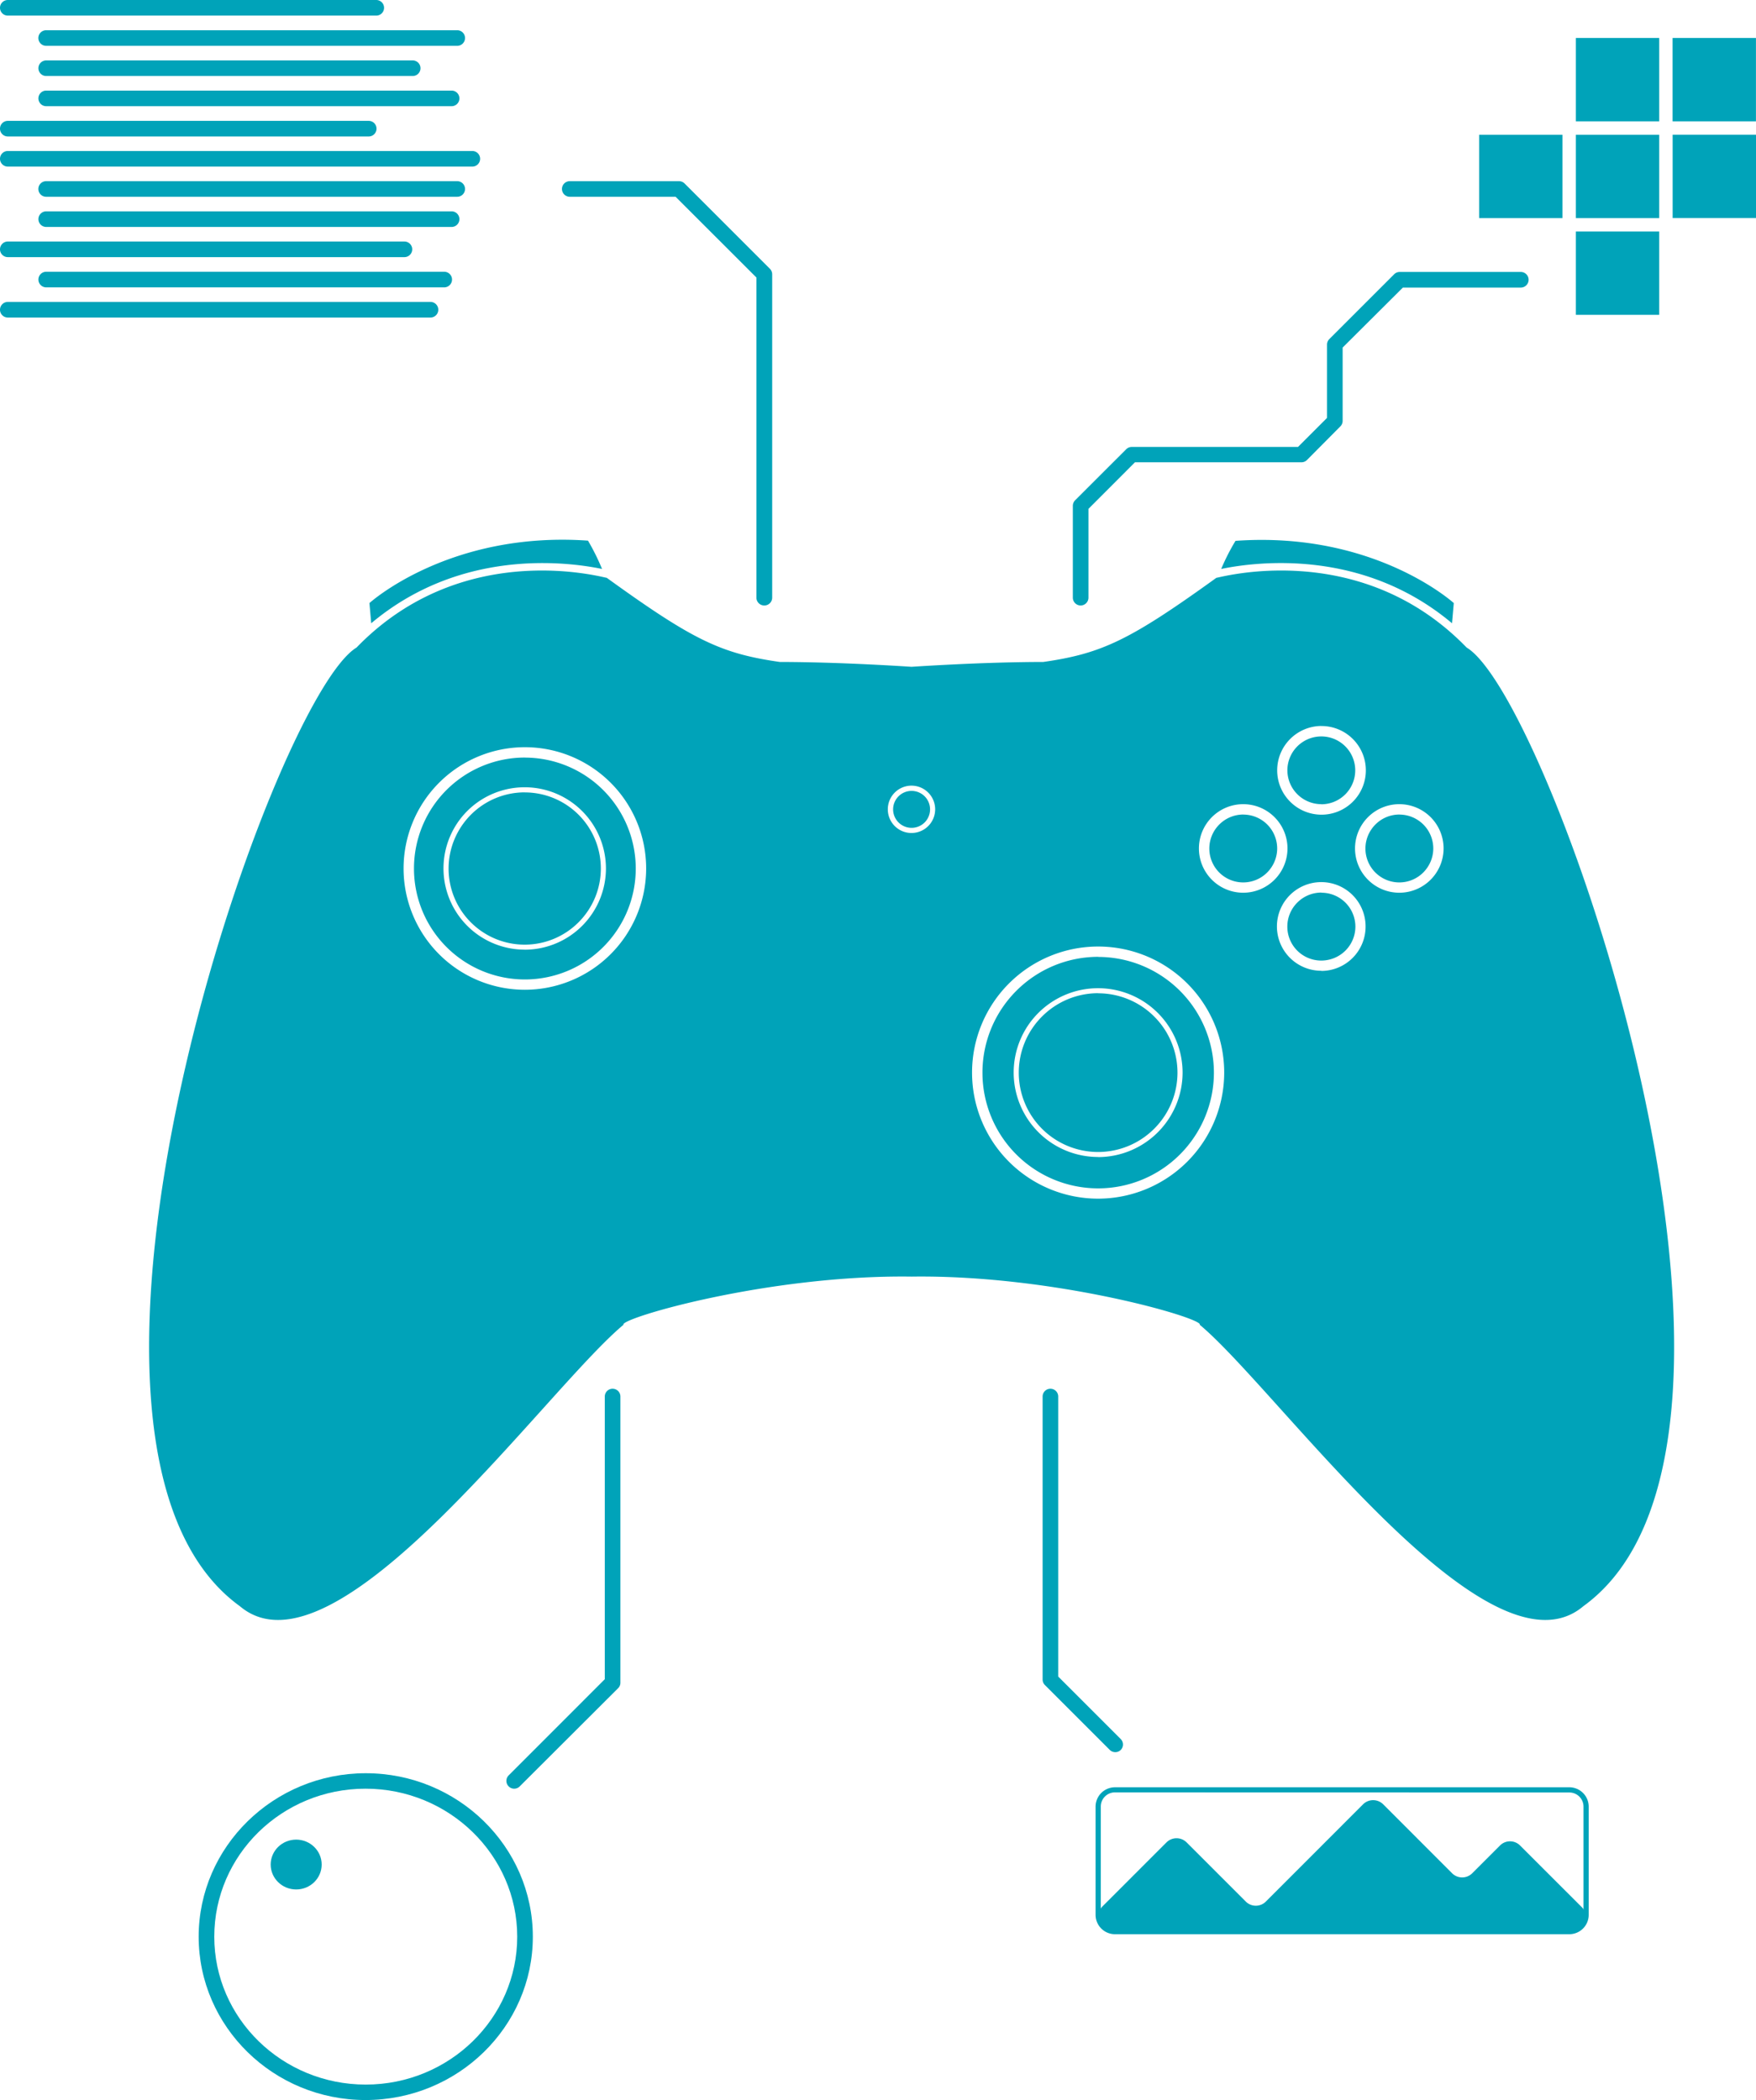 <svg id="Main" xmlns="http://www.w3.org/2000/svg" viewBox="0 0 337.47 403.61">
  <defs>
    <style>
      .cls-1 {
        fill: #00a3b9;
      }

      .cls-2 {
        fill: #181818;
      }
    </style>
  </defs>
  <g id="Controller">
    <path class="cls-1" d="M165.52,139.12c-7.2-1.48-27.35-3.85-44.36,10.44l-.34-3.88s15.26-13.87,42-12A42.69,42.69,0,0,1,165.52,139.12Z" transform="translate(-49.82 -29.77)"/>
    <path class="cls-1" d="M329.21,145.68l-.34,3.88c-17-14.3-37.17-11.92-44.36-10.44a42,42,0,0,1,2.75-5.4C314,131.81,329.21,145.68,329.21,145.68Z" transform="translate(-49.82 -29.77)"/>
    <path class="cls-1" d="M228.56,185.33a3.55,3.55,0,1,1-3.54-3.55A3.55,3.55,0,0,1,228.56,185.33Z" transform="translate(-49.82 -29.77)"/>
    <path class="cls-1" d="M150.68,182.07a14.62,14.62,0,1,0,14.61,14.61A14.63,14.63,0,0,0,150.68,182.07Zm0,0a14.62,14.62,0,1,0,14.61,14.61A14.63,14.63,0,0,0,150.68,182.07Zm0,0a14.62,14.62,0,1,0,14.61,14.61A14.63,14.63,0,0,0,150.68,182.07Zm0,0a14.62,14.62,0,1,0,14.61,14.61A14.63,14.63,0,0,0,150.68,182.07Zm0,0a14.62,14.62,0,1,0,14.61,14.61A14.63,14.63,0,0,0,150.68,182.07Zm0,0a14.62,14.62,0,1,0,14.61,14.61A14.63,14.63,0,0,0,150.68,182.07Zm0-6.69A21.31,21.31,0,1,0,172,196.68,21.33,21.33,0,0,0,150.68,175.38Zm0,36.92a15.62,15.62,0,1,1,15.61-15.62A15.63,15.63,0,0,1,150.68,212.3Zm0-30.23a14.62,14.62,0,1,0,14.61,14.61A14.63,14.63,0,0,0,150.68,182.07Zm0,0a14.62,14.62,0,1,0,14.61,14.61A14.63,14.63,0,0,0,150.68,182.07Zm0,0a14.62,14.62,0,1,0,14.61,14.61A14.63,14.63,0,0,0,150.68,182.07Zm0,0a14.62,14.62,0,1,0,14.61,14.61A14.63,14.63,0,0,0,150.68,182.07Zm0,0a14.62,14.62,0,1,0,14.61,14.61A14.63,14.63,0,0,0,150.68,182.07Zm0,0a14.62,14.62,0,1,0,14.61,14.61A14.63,14.63,0,0,0,150.68,182.07Zm0,0a14.62,14.62,0,1,0,14.61,14.61A14.63,14.63,0,0,0,150.68,182.07Zm0,0a14.62,14.62,0,1,0,14.61,14.61A14.63,14.63,0,0,0,150.68,182.07Zm0,0a14.62,14.62,0,1,0,14.61,14.61A14.63,14.63,0,0,0,150.68,182.07Zm0,0a14.62,14.62,0,1,0,14.61,14.61A14.63,14.63,0,0,0,150.68,182.07Zm0,0a14.62,14.62,0,1,0,14.61,14.61A14.63,14.63,0,0,0,150.68,182.07Zm0,0a14.62,14.62,0,1,0,14.61,14.61A14.63,14.63,0,0,0,150.68,182.07Zm0,0a14.62,14.62,0,1,0,14.61,14.61A14.63,14.63,0,0,0,150.68,182.07Zm0-6.69A21.31,21.31,0,1,0,172,196.68,21.33,21.33,0,0,0,150.68,175.38Zm0,36.92a15.62,15.62,0,1,1,15.61-15.62A15.63,15.63,0,0,1,150.68,212.3Zm0-30.23a14.62,14.62,0,1,0,14.61,14.61A14.63,14.63,0,0,0,150.68,182.07Zm0,0a14.62,14.62,0,1,0,14.61,14.61A14.63,14.63,0,0,0,150.68,182.07Zm0,0a14.62,14.62,0,1,0,14.61,14.61A14.63,14.63,0,0,0,150.68,182.07Zm0,0a14.62,14.62,0,1,0,14.61,14.61A14.63,14.63,0,0,0,150.68,182.07Zm0,0a14.62,14.62,0,1,0,14.61,14.61A14.63,14.63,0,0,0,150.68,182.07Zm0,0a14.62,14.62,0,1,0,14.61,14.61A14.63,14.63,0,0,0,150.68,182.07Zm0,0a14.62,14.62,0,1,0,14.61,14.61A14.63,14.63,0,0,0,150.68,182.07Zm0,0a14.62,14.62,0,1,0,14.61,14.61A14.63,14.63,0,0,0,150.68,182.07Zm0,0a14.62,14.62,0,1,0,14.61,14.61A14.63,14.63,0,0,0,150.68,182.07Zm0,0a14.62,14.62,0,1,0,14.61,14.61A14.63,14.63,0,0,0,150.68,182.07Zm0,0a14.62,14.62,0,1,0,14.61,14.61A14.63,14.63,0,0,0,150.68,182.07Zm0,0a14.62,14.62,0,1,0,14.61,14.61A14.63,14.63,0,0,0,150.68,182.07Zm0,0a14.62,14.62,0,1,0,14.61,14.61A14.63,14.63,0,0,0,150.68,182.07Zm0-6.69A21.31,21.31,0,1,0,172,196.68,21.33,21.33,0,0,0,150.68,175.38Zm0,36.92a15.62,15.62,0,1,1,15.61-15.62A15.63,15.63,0,0,1,150.68,212.3Zm0-30.23a14.62,14.62,0,1,0,14.61,14.61A14.63,14.63,0,0,0,150.68,182.07Zm0,0a14.62,14.62,0,1,0,14.61,14.61A14.63,14.63,0,0,0,150.68,182.07Zm0,0a14.62,14.62,0,1,0,14.61,14.61A14.63,14.63,0,0,0,150.68,182.07Zm0,0a14.62,14.62,0,1,0,14.61,14.61A14.63,14.63,0,0,0,150.68,182.07Zm0,0a14.62,14.62,0,1,0,14.61,14.61A14.63,14.63,0,0,0,150.68,182.07Zm110.19,38.61a15.24,15.24,0,1,0,15.24,15.24A15.26,15.26,0,0,0,260.87,220.68Zm0,0a15.24,15.24,0,1,0,15.24,15.24A15.26,15.26,0,0,0,260.87,220.68ZM150.68,182.07a14.62,14.62,0,1,0,14.61,14.61A14.63,14.63,0,0,0,150.68,182.07Zm0,0a14.62,14.62,0,1,0,14.61,14.61A14.63,14.63,0,0,0,150.68,182.07Zm0,0a14.62,14.62,0,1,0,14.61,14.61A14.63,14.63,0,0,0,150.68,182.07Zm0,0a14.62,14.62,0,1,0,14.61,14.61A14.63,14.63,0,0,0,150.68,182.07Zm0-6.69A21.31,21.31,0,1,0,172,196.68,21.33,21.33,0,0,0,150.68,175.38Zm0,36.92a15.62,15.62,0,1,1,15.61-15.62A15.63,15.63,0,0,1,150.68,212.3Zm0-30.23a14.62,14.62,0,1,0,14.61,14.61A14.63,14.63,0,0,0,150.68,182.07Zm0,0a14.62,14.62,0,1,0,14.61,14.61A14.63,14.63,0,0,0,150.68,182.07Zm0,0a14.62,14.62,0,1,0,14.61,14.61A14.63,14.63,0,0,0,150.68,182.07Zm0,0a14.62,14.62,0,1,0,14.61,14.61A14.63,14.63,0,0,0,150.68,182.07Zm0,0a14.62,14.62,0,1,0,14.61,14.61A14.63,14.63,0,0,0,150.68,182.07Zm0,0a14.62,14.62,0,1,0,14.61,14.61A14.63,14.63,0,0,0,150.68,182.07Zm0,0a14.62,14.62,0,1,0,14.61,14.61A14.63,14.63,0,0,0,150.68,182.07Zm0,0a14.62,14.62,0,1,0,14.61,14.61A14.63,14.63,0,0,0,150.68,182.07Zm0,0a14.62,14.62,0,1,0,14.61,14.61A14.63,14.63,0,0,0,150.68,182.07Zm0-6.69A21.31,21.31,0,1,0,172,196.68,21.33,21.33,0,0,0,150.68,175.38Zm0,36.92a15.62,15.62,0,1,1,15.61-15.62A15.63,15.63,0,0,1,150.68,212.3Zm0-30.23a14.62,14.62,0,1,0,14.61,14.61A14.63,14.63,0,0,0,150.68,182.07Zm0,0a14.62,14.62,0,1,0,14.61,14.61A14.63,14.63,0,0,0,150.68,182.07Zm0,0a14.62,14.62,0,1,0,14.61,14.61A14.63,14.63,0,0,0,150.68,182.07Zm110.19,38.61a15.24,15.24,0,1,0,15.24,15.24A15.26,15.26,0,0,0,260.87,220.68Zm0,0a15.24,15.24,0,1,0,15.24,15.24A15.26,15.26,0,0,0,260.87,220.68Zm0,0a15.24,15.24,0,1,0,15.24,15.24A15.26,15.26,0,0,0,260.87,220.68Zm0,0a15.24,15.24,0,1,0,15.24,15.24A15.26,15.26,0,0,0,260.87,220.68Zm0-7a22.23,22.23,0,1,0,22.24,22.23A22.26,22.26,0,0,0,260.87,213.69Zm0,38.47a16.24,16.24,0,1,1,16.24-16.24A16.26,16.26,0,0,1,260.87,252.16Zm0-31.48a15.24,15.24,0,1,0,15.24,15.24A15.26,15.26,0,0,0,260.87,220.68Zm0,0a15.24,15.24,0,1,0,15.24,15.24A15.26,15.26,0,0,0,260.87,220.68Zm0,0a15.24,15.24,0,1,0,15.24,15.24A15.26,15.26,0,0,0,260.87,220.68Zm42.91-19.33a6.52,6.52,0,1,0,6.52,6.52A6.52,6.52,0,0,0,303.78,201.35Zm0,0a6.52,6.52,0,1,0,6.52,6.52A6.52,6.52,0,0,0,303.78,201.35Zm-42.91,19.33a15.24,15.24,0,1,0,15.24,15.24A15.26,15.26,0,0,0,260.87,220.68Zm0,0a15.24,15.24,0,1,0,15.24,15.24A15.26,15.26,0,0,0,260.87,220.68Zm0-7a22.23,22.23,0,1,0,22.24,22.23A22.26,22.26,0,0,0,260.87,213.69Zm0,38.47a16.24,16.24,0,1,1,16.24-16.24A16.26,16.26,0,0,1,260.87,252.16Zm0-31.48a15.24,15.24,0,1,0,15.24,15.24A15.26,15.26,0,0,0,260.87,220.68Zm0,0a15.24,15.24,0,1,0,15.24,15.24A15.26,15.26,0,0,0,260.87,220.68Zm0,0a15.24,15.24,0,1,0,15.24,15.24A15.26,15.26,0,0,0,260.87,220.68ZM150.68,182.07a14.62,14.62,0,1,0,14.61,14.61A14.63,14.63,0,0,0,150.68,182.07Zm0,0a14.62,14.62,0,1,0,14.61,14.61A14.63,14.63,0,0,0,150.68,182.07Zm0-6.69A21.31,21.31,0,1,0,172,196.68,21.33,21.33,0,0,0,150.68,175.38Zm0,36.92a15.62,15.62,0,1,1,15.61-15.62A15.63,15.63,0,0,1,150.68,212.3Zm0-30.23a14.62,14.62,0,1,0,14.61,14.61A14.63,14.63,0,0,0,150.68,182.07Zm0,0a14.62,14.62,0,1,0,14.61,14.61A14.63,14.63,0,0,0,150.68,182.07Zm0,0a14.62,14.62,0,1,0,14.61,14.61A14.63,14.63,0,0,0,150.68,182.07Zm0,0a14.62,14.62,0,1,0,14.61,14.61A14.63,14.63,0,0,0,150.68,182.07Zm0,0a14.62,14.62,0,1,0,14.61,14.61A14.63,14.63,0,0,0,150.68,182.07Zm0-6.69A21.31,21.31,0,1,0,172,196.68,21.33,21.33,0,0,0,150.68,175.38Zm0,36.92a15.62,15.62,0,1,1,15.61-15.62A15.63,15.63,0,0,1,150.68,212.3Zm0-30.23a14.62,14.62,0,1,0,14.61,14.61A14.63,14.63,0,0,0,150.68,182.07Zm110.19,38.61a15.24,15.24,0,1,0,15.24,15.24A15.26,15.26,0,0,0,260.87,220.68Zm0,0a15.24,15.24,0,1,0,15.24,15.24A15.26,15.26,0,0,0,260.87,220.68Zm0-7a22.23,22.23,0,1,0,22.24,22.23A22.26,22.26,0,0,0,260.87,213.69Zm0,38.47a16.24,16.24,0,1,1,16.24-16.24A16.26,16.26,0,0,1,260.87,252.16Zm0-31.48a15.24,15.24,0,1,0,15.24,15.24A15.26,15.26,0,0,0,260.87,220.68Zm27.89-34.35a6.51,6.51,0,1,0,6.51,6.51A6.52,6.52,0,0,0,288.76,186.33Zm15,15a6.52,6.52,0,1,0,6.52,6.52A6.52,6.52,0,0,0,303.78,201.35Zm15-15a6.51,6.51,0,1,0,6.51,6.51A6.52,6.52,0,0,0,318.81,186.33Zm0,0a6.51,6.51,0,1,0,6.51,6.51A6.52,6.52,0,0,0,318.81,186.33Zm-15,15a6.52,6.52,0,1,0,6.52,6.52A6.52,6.52,0,0,0,303.78,201.35Zm-15-15a6.51,6.51,0,1,0,6.51,6.51A6.52,6.52,0,0,0,288.76,186.33Zm-27.89,27.36a22.23,22.23,0,1,0,22.24,22.23A22.26,22.26,0,0,0,260.87,213.69Zm0,38.47a16.24,16.24,0,1,1,16.24-16.24A16.26,16.26,0,0,1,260.87,252.16Zm0-31.48a15.24,15.24,0,1,0,15.24,15.24A15.26,15.26,0,0,0,260.87,220.68Zm-110.19-45.3A21.31,21.31,0,1,0,172,196.68,21.33,21.33,0,0,0,150.68,175.38Zm0,36.92a15.62,15.62,0,1,1,15.61-15.62A15.63,15.63,0,0,1,150.68,212.3Zm0-30.23a14.62,14.62,0,1,0,14.61,14.61A14.63,14.63,0,0,0,150.68,182.07Zm181-27.83c-20.81-21.5-48.32-13.18-48.09-13.41-16.64,12-22,14.56-33.28,16.18-11.79,0-25.31.93-25.31.93S211.49,157,199.7,157c-11.32-1.62-16.64-4.16-33.28-16.18.23.23-27.28-8.09-48.08,13.41C101.92,164.18,52.46,307,95.91,338.47c18.33,15.52,58.72-41.61,73.74-54.09-.92-1.15,27.63-9.63,55.37-9.25,27.73-.38,56.28,8.1,55.36,9.25,15,12.48,55.42,69.61,73.74,54.09C397.58,307,348.11,164.18,331.7,154.24ZM150.68,220A23.31,23.31,0,1,1,174,196.68,23.33,23.33,0,0,1,150.68,220Zm153.1-50.69a8.52,8.52,0,1,1-8.51,8.52A8.53,8.53,0,0,1,303.78,169.3ZM225,189.87a4.55,4.55,0,1,1,4.54-4.54A4.55,4.55,0,0,1,225,189.87Zm35.85,70.28a24.23,24.23,0,1,1,24.24-24.23A24.26,24.26,0,0,1,260.87,260.15Zm27.89-58.8a8.51,8.51,0,1,1,8.51-8.51A8.52,8.52,0,0,1,288.76,201.35Zm15,15a8.52,8.52,0,1,1,8.52-8.51A8.52,8.52,0,0,1,303.78,216.38Zm15-15a8.51,8.51,0,1,1,8.51-8.51A8.52,8.52,0,0,1,318.81,201.35Zm0-15a6.51,6.51,0,1,0,6.51,6.51A6.52,6.52,0,0,0,318.81,186.33Zm-15-2a6.52,6.52,0,1,0-6.51-6.51A6.53,6.53,0,0,0,303.78,184.33Zm0,17a6.52,6.52,0,1,0,6.52,6.52A6.52,6.52,0,0,0,303.78,201.35Zm-15-15a6.51,6.51,0,1,0,6.51,6.51A6.52,6.52,0,0,0,288.76,186.33Zm-27.89,27.36a22.23,22.23,0,1,0,22.24,22.23A22.26,22.26,0,0,0,260.87,213.69Zm0,38.47a16.24,16.24,0,1,1,16.24-16.24A16.26,16.26,0,0,1,260.87,252.16Zm0-31.48a15.24,15.24,0,1,0,15.24,15.24A15.26,15.26,0,0,0,260.87,220.68Zm-110.19-45.3A21.31,21.31,0,1,0,172,196.68,21.33,21.33,0,0,0,150.68,175.38Zm0,36.92a15.62,15.62,0,1,1,15.61-15.62A15.63,15.63,0,0,1,150.68,212.3Zm0-30.23a14.62,14.62,0,1,0,14.61,14.61A14.63,14.63,0,0,0,150.68,182.07Zm0,0a14.62,14.62,0,1,0,14.61,14.61A14.63,14.63,0,0,0,150.68,182.07Zm0,0a14.62,14.62,0,1,0,14.61,14.61A14.63,14.63,0,0,0,150.68,182.07Zm0-6.69A21.31,21.31,0,1,0,172,196.68,21.33,21.33,0,0,0,150.68,175.38Zm0,36.92a15.62,15.62,0,1,1,15.61-15.62A15.63,15.63,0,0,1,150.68,212.3Zm0-30.23a14.62,14.62,0,1,0,14.61,14.61A14.63,14.63,0,0,0,150.68,182.07Zm110.19,38.61a15.24,15.24,0,1,0,15.24,15.24A15.26,15.26,0,0,0,260.87,220.68Zm0,0a15.24,15.24,0,1,0,15.24,15.24A15.26,15.26,0,0,0,260.87,220.68Zm0-7a22.23,22.23,0,1,0,22.24,22.23A22.26,22.26,0,0,0,260.87,213.69Zm0,38.47a16.24,16.24,0,1,1,16.24-16.24A16.26,16.26,0,0,1,260.87,252.16Zm0-31.48a15.24,15.24,0,1,0,15.24,15.24A15.26,15.26,0,0,0,260.87,220.68Zm27.89-34.35a6.51,6.51,0,1,0,6.51,6.51A6.52,6.52,0,0,0,288.76,186.33Zm15,15a6.52,6.52,0,1,0,6.52,6.52A6.52,6.52,0,0,0,303.78,201.35Zm0,0a6.52,6.52,0,1,0,6.52,6.52A6.52,6.52,0,0,0,303.78,201.35Zm-15-15a6.51,6.51,0,1,0,6.51,6.51A6.52,6.52,0,0,0,288.76,186.33Zm-27.89,34.35a15.24,15.24,0,1,0,15.24,15.24A15.26,15.26,0,0,0,260.87,220.68Zm0,0a15.24,15.24,0,1,0,15.24,15.24A15.26,15.26,0,0,0,260.87,220.68Zm0-7a22.23,22.23,0,1,0,22.24,22.23A22.26,22.26,0,0,0,260.87,213.69Zm0,38.47a16.24,16.24,0,1,1,16.24-16.24A16.26,16.26,0,0,1,260.87,252.16Zm0-31.48a15.24,15.24,0,1,0,15.24,15.24A15.26,15.26,0,0,0,260.87,220.68Zm0,0a15.24,15.24,0,1,0,15.24,15.24A15.26,15.26,0,0,0,260.87,220.68Zm0,0a15.24,15.24,0,1,0,15.24,15.24A15.26,15.26,0,0,0,260.87,220.68ZM150.68,182.07a14.62,14.62,0,1,0,14.61,14.61A14.63,14.63,0,0,0,150.68,182.07Zm0,0a14.62,14.62,0,1,0,14.61,14.61A14.63,14.63,0,0,0,150.68,182.07Zm0-6.69A21.31,21.31,0,1,0,172,196.68,21.33,21.33,0,0,0,150.68,175.38Zm0,36.92a15.62,15.62,0,1,1,15.61-15.62A15.63,15.63,0,0,1,150.68,212.3Zm0-30.23a14.62,14.62,0,1,0,14.61,14.61A14.63,14.63,0,0,0,150.68,182.07Zm0,0a14.62,14.62,0,1,0,14.61,14.61A14.63,14.63,0,0,0,150.68,182.07Zm0,0a14.62,14.62,0,1,0,14.61,14.61A14.63,14.63,0,0,0,150.68,182.07Zm0,0a14.62,14.62,0,1,0,14.61,14.61A14.63,14.63,0,0,0,150.68,182.07Zm0,0a14.62,14.62,0,1,0,14.61,14.61A14.63,14.63,0,0,0,150.68,182.07Zm0,0a14.62,14.62,0,1,0,14.61,14.61A14.63,14.63,0,0,0,150.68,182.07Zm0,0a14.62,14.62,0,1,0,14.61,14.61A14.63,14.63,0,0,0,150.68,182.07Zm0-6.69A21.31,21.31,0,1,0,172,196.68,21.33,21.33,0,0,0,150.68,175.38Zm0,36.92a15.62,15.62,0,1,1,15.61-15.62A15.63,15.63,0,0,1,150.68,212.3Zm0-30.23a14.62,14.62,0,1,0,14.61,14.61A14.63,14.63,0,0,0,150.68,182.07Zm0,0a14.62,14.62,0,1,0,14.61,14.61A14.63,14.63,0,0,0,150.68,182.07Zm0,0a14.62,14.62,0,1,0,14.61,14.61A14.63,14.63,0,0,0,150.68,182.07Zm110.19,38.61a15.24,15.24,0,1,0,15.24,15.24A15.26,15.26,0,0,0,260.87,220.68Zm0,0a15.24,15.24,0,1,0,15.24,15.24A15.26,15.26,0,0,0,260.87,220.68Zm0,0a15.24,15.24,0,1,0,15.24,15.24A15.26,15.26,0,0,0,260.87,220.68Zm0,0a15.24,15.24,0,1,0,15.24,15.24A15.26,15.26,0,0,0,260.87,220.68Zm0-7a22.23,22.23,0,1,0,22.24,22.23A22.26,22.26,0,0,0,260.87,213.69Zm0,38.47a16.24,16.24,0,1,1,16.24-16.24A16.26,16.26,0,0,1,260.87,252.16Zm0-31.48a15.24,15.24,0,1,0,15.24,15.24A15.26,15.26,0,0,0,260.87,220.68Zm0,0a15.24,15.24,0,1,0,15.24,15.24A15.26,15.26,0,0,0,260.87,220.68Zm0,0a15.24,15.24,0,1,0,15.24,15.24A15.26,15.26,0,0,0,260.87,220.68Zm0,0a15.24,15.24,0,1,0,15.24,15.24A15.26,15.26,0,0,0,260.87,220.68Zm0,0a15.24,15.24,0,1,0,15.24,15.24A15.26,15.26,0,0,0,260.87,220.68Zm0,0a15.24,15.24,0,1,0,15.24,15.24A15.26,15.26,0,0,0,260.87,220.68Zm0,0a15.24,15.24,0,1,0,15.24,15.24A15.26,15.26,0,0,0,260.87,220.68Zm0-7a22.23,22.23,0,1,0,22.24,22.23A22.26,22.26,0,0,0,260.87,213.69Zm0,38.47a16.24,16.24,0,1,1,16.24-16.24A16.26,16.26,0,0,1,260.87,252.16Zm0-31.48a15.24,15.24,0,1,0,15.24,15.24A15.26,15.26,0,0,0,260.87,220.68Zm0,0a15.24,15.24,0,1,0,15.24,15.24A15.26,15.26,0,0,0,260.87,220.68Zm0,0a15.24,15.24,0,1,0,15.24,15.24A15.26,15.26,0,0,0,260.87,220.68Zm0,0a15.24,15.24,0,1,0,15.24,15.24A15.26,15.26,0,0,0,260.87,220.68Zm0,0a15.24,15.24,0,1,0,15.24,15.24A15.26,15.26,0,0,0,260.87,220.68ZM150.68,182.07a14.62,14.62,0,1,0,14.61,14.61A14.63,14.63,0,0,0,150.68,182.07Zm0,0a14.62,14.62,0,1,0,14.61,14.61A14.63,14.63,0,0,0,150.68,182.07Zm0,0a14.62,14.62,0,1,0,14.61,14.61A14.63,14.63,0,0,0,150.68,182.07Zm0,0a14.62,14.62,0,1,0,14.61,14.61A14.63,14.63,0,0,0,150.68,182.07Zm0-6.69A21.31,21.31,0,1,0,172,196.68,21.33,21.33,0,0,0,150.68,175.38Zm0,36.92a15.62,15.62,0,1,1,15.61-15.62A15.63,15.63,0,0,1,150.68,212.3Zm0-30.23a14.62,14.62,0,1,0,14.61,14.61A14.63,14.63,0,0,0,150.68,182.07Zm0,0a14.62,14.62,0,1,0,14.61,14.61A14.63,14.63,0,0,0,150.68,182.07Zm0,0a14.62,14.62,0,1,0,14.61,14.61A14.63,14.63,0,0,0,150.68,182.07Zm0,0a14.62,14.62,0,1,0,14.61,14.61A14.63,14.63,0,0,0,150.68,182.07Zm0,0a14.62,14.62,0,1,0,14.61,14.61A14.63,14.63,0,0,0,150.68,182.07Zm0,0a14.62,14.62,0,1,0,14.61,14.61A14.63,14.63,0,0,0,150.68,182.07Zm0,0a14.62,14.62,0,1,0,14.61,14.61A14.63,14.63,0,0,0,150.68,182.07Zm0,0a14.62,14.62,0,1,0,14.61,14.61A14.63,14.63,0,0,0,150.68,182.07Zm0,0a14.62,14.62,0,1,0,14.61,14.61A14.63,14.63,0,0,0,150.68,182.07Zm0,0a14.62,14.62,0,1,0,14.61,14.61A14.63,14.63,0,0,0,150.68,182.07Zm0,0a14.62,14.62,0,1,0,14.61,14.61A14.63,14.63,0,0,0,150.68,182.07Zm0-6.69A21.31,21.31,0,1,0,172,196.68,21.33,21.33,0,0,0,150.68,175.38Zm0,36.92a15.62,15.62,0,1,1,15.61-15.62A15.63,15.63,0,0,1,150.68,212.3Zm0-30.23a14.62,14.62,0,1,0,14.61,14.61A14.63,14.63,0,0,0,150.68,182.07Zm0,0a14.62,14.62,0,1,0,14.61,14.61A14.63,14.63,0,0,0,150.68,182.07Zm0,0a14.62,14.62,0,1,0,14.61,14.61A14.63,14.63,0,0,0,150.68,182.07Zm0,0a14.62,14.62,0,1,0,14.61,14.61A14.63,14.63,0,0,0,150.68,182.07Zm0,0a14.62,14.62,0,1,0,14.61,14.61A14.63,14.63,0,0,0,150.68,182.07Zm0,0a14.62,14.62,0,1,0,14.61,14.61A14.63,14.63,0,0,0,150.68,182.07Zm0,0a14.62,14.62,0,1,0,14.61,14.61A14.63,14.63,0,0,0,150.68,182.07Zm0,0a14.62,14.62,0,1,0,14.61,14.61A14.63,14.63,0,0,0,150.68,182.07Zm0,0a14.62,14.62,0,1,0,14.61,14.61A14.63,14.63,0,0,0,150.68,182.07Zm0,0a14.62,14.62,0,1,0,14.61,14.61A14.63,14.63,0,0,0,150.68,182.07Zm0,0a14.62,14.62,0,1,0,14.61,14.61A14.63,14.63,0,0,0,150.68,182.07Zm0-6.69A21.31,21.31,0,1,0,172,196.68,21.33,21.33,0,0,0,150.68,175.38Zm0,36.92a15.62,15.62,0,1,1,15.61-15.62A15.63,15.63,0,0,1,150.68,212.3Zm0-30.23a14.62,14.62,0,1,0,14.61,14.61A14.63,14.63,0,0,0,150.68,182.07Zm0,0a14.62,14.62,0,1,0,14.61,14.61A14.63,14.63,0,0,0,150.68,182.07Zm0,0a14.62,14.62,0,1,0,14.61,14.61A14.63,14.63,0,0,0,150.68,182.07Zm0,0a14.62,14.62,0,1,0,14.61,14.61A14.63,14.63,0,0,0,150.68,182.07Zm0,0a14.62,14.62,0,1,0,14.61,14.61A14.63,14.63,0,0,0,150.68,182.07Zm0,0a14.62,14.62,0,1,0,14.61,14.61A14.63,14.63,0,0,0,150.68,182.07Zm0,0a14.62,14.62,0,1,0,14.61,14.61A14.63,14.63,0,0,0,150.68,182.07Z" transform="translate(-49.82 -29.77)"/>
  </g>
  <g id="Code">
    <g>
      <line class="cls-2" x1="1.5" y1="1.5" x2="72.31" y2="1.5"/>
      <path class="cls-1" d="M122.13,32.77H51.32a1.5,1.5,0,1,1,0-3h70.81a1.5,1.5,0,0,1,0,3Z" transform="translate(-49.82 -29.77)"/>
    </g>
    <g>
      <line class="cls-2" x1="8.88" y1="7.3" x2="87.87" y2="7.3"/>
      <path class="cls-1" d="M137.69,38.58h-79a1.5,1.5,0,0,1,0-3h79a1.5,1.5,0,0,1,0,3Z" transform="translate(-49.82 -29.77)"/>
    </g>
    <g>
      <line class="cls-2" x1="8.88" y1="13.1" x2="79.31" y2="13.1"/>
      <path class="cls-1" d="M129.13,44.38H58.7a1.5,1.5,0,0,1,0-3h70.43a1.5,1.5,0,0,1,0,3Z" transform="translate(-49.82 -29.77)"/>
    </g>
    <g>
      <line class="cls-2" x1="8.88" y1="18.91" x2="86.79" y2="18.91"/>
      <path class="cls-1" d="M136.61,50.18H58.7a1.5,1.5,0,0,1,0-3h77.91a1.5,1.5,0,0,1,0,3Z" transform="translate(-49.82 -29.77)"/>
    </g>
    <g>
      <line class="cls-2" x1="1.5" y1="24.71" x2="70.86" y2="24.71"/>
      <path class="cls-1" d="M120.68,56H51.32a1.5,1.5,0,0,1,0-3h69.36a1.5,1.5,0,0,1,0,3Z" transform="translate(-49.82 -29.77)"/>
    </g>
    <g>
      <line class="cls-2" x1="1.5" y1="30.51" x2="90.77" y2="30.51"/>
      <path class="cls-1" d="M140.59,61.79H51.32a1.5,1.5,0,0,1,0-3h89.27a1.5,1.5,0,0,1,0,3Z" transform="translate(-49.82 -29.77)"/>
    </g>
    <g>
      <line class="cls-2" x1="8.88" y1="36.31" x2="87.87" y2="36.31"/>
      <path class="cls-1" d="M137.69,67.59h-79a1.5,1.5,0,0,1,0-3h79a1.5,1.5,0,0,1,0,3Z" transform="translate(-49.82 -29.77)"/>
    </g>
    <g>
      <line class="cls-2" x1="8.88" y1="42.12" x2="86.79" y2="42.12"/>
      <path class="cls-1" d="M136.61,73.39H58.7a1.5,1.5,0,0,1,0-3h77.91a1.5,1.5,0,0,1,0,3Z" transform="translate(-49.82 -29.77)"/>
    </g>
    <g>
      <line class="cls-2" x1="1.5" y1="47.92" x2="77.72" y2="47.92"/>
      <path class="cls-1" d="M127.54,79.19H51.32a1.5,1.5,0,1,1,0-3h76.22a1.5,1.5,0,0,1,0,3Z" transform="translate(-49.82 -29.77)"/>
    </g>
    <g>
      <line class="cls-2" x1="8.88" y1="53.72" x2="85.37" y2="53.72"/>
      <path class="cls-1" d="M135.19,85H58.7a1.5,1.5,0,0,1,0-3h76.49a1.5,1.5,0,0,1,0,3Z" transform="translate(-49.82 -29.77)"/>
    </g>
    <g>
      <line class="cls-2" x1="1.5" y1="59.52" x2="82.73" y2="59.52"/>
      <path class="cls-1" d="M132.55,90.8H51.32a1.5,1.5,0,0,1,0-3h81.23a1.5,1.5,0,0,1,0,3Z" transform="translate(-49.82 -29.77)"/>
    </g>
  </g>
  <g id="CubeUnwrap">
    <rect class="cls-1" x="302.85" y="25.9" width="16.02" height="16.02"/>
    <rect class="cls-1" x="371.26" y="55.67" width="16.02" height="16.02" transform="translate(393.14 -345.37) rotate(90)"/>
    <rect class="cls-1" x="334.08" y="55.67" width="16.02" height="16.02" transform="translate(355.95 -308.18) rotate(90)"/>
    <rect class="cls-1" x="371.26" y="37.08" width="16.02" height="16.02" transform="translate(374.54 -363.96) rotate(90)"/>
    <rect class="cls-1" x="302.85" y="7.3" width="16.02" height="16.02"/>
    <rect class="cls-1" x="302.85" y="44.49" width="16.02" height="16.02"/>
  </g>
  <g id="Scence">
    <path class="cls-1" d="M261.68,396.19,274,383.87a2.74,2.74,0,0,1,3.86,0l11.38,11.38a2.73,2.73,0,0,0,3.85,0l18.69-18.7a2.74,2.74,0,0,1,3.86,0l13.25,13.26a2.74,2.74,0,0,0,3.86,0l5.34-5.34a2.72,2.72,0,0,1,3.86,0l11.9,11.89A2.73,2.73,0,0,1,351.9,401l-88.3-.17A2.73,2.73,0,0,1,261.68,396.19Z" transform="translate(-49.82 -29.77)"/>
    <path class="cls-1" d="M351.42,401.52H264.1a3.73,3.73,0,0,1-3.73-3.73V377a3.73,3.73,0,0,1,3.73-3.72h87.32a3.73,3.73,0,0,1,3.72,3.72v20.81A3.73,3.73,0,0,1,351.42,401.52ZM264.1,374.26a2.72,2.72,0,0,0-2.73,2.72v20.81a2.73,2.73,0,0,0,2.73,2.73h87.32a2.72,2.72,0,0,0,2.72-2.73V377a2.72,2.72,0,0,0-2.72-2.72Z" transform="translate(-49.82 -29.77)"/>
  </g>
  <g id="Material">
    <path class="cls-1" d="M120.07,433.39C102.37,433.39,88,419.29,88,402s14.41-31.42,32.11-31.42,32.11,14.1,32.11,31.42S137.78,433.39,120.07,433.39Zm0-59.84C104,373.55,91,386.3,91,402s13.06,28.42,29.11,28.42,29.11-12.75,29.11-28.42S136.12,373.55,120.07,373.55Z" transform="translate(-49.82 -29.77)"/>
    <ellipse class="cls-1" cx="56.92" cy="358.36" rx="4.9" ry="4.79"/>
  </g>
  <g id="Connectors">
    <path class="cls-1" d="M196.69,146.14a1.5,1.5,0,0,1-1.5-1.5V83.11L179.66,67.59H159.32a1.5,1.5,0,0,1,0-3h21a1.53,1.53,0,0,1,1.06.44l16.4,16.4a1.5,1.5,0,0,1,.44,1.06v62.15A1.5,1.5,0,0,1,196.69,146.14Z" transform="translate(-49.82 -29.77)"/>
    <path class="cls-1" d="M257.5,146.14a1.5,1.5,0,0,1-1.5-1.5V127a1.53,1.53,0,0,1,.43-1.07l9.83-9.82a1.5,1.5,0,0,1,1.06-.44h31.95l5.58-5.58V96a1.5,1.5,0,0,1,.44-1.06l12.46-12.46a1.5,1.5,0,0,1,1.06-.44h23.28a1.5,1.5,0,0,1,0,3H319.43L307.85,96.57v14.09a1.5,1.5,0,0,1-.44,1.06L301,118.18a1.5,1.5,0,0,1-1.06.44H267.94L259,127.57v17.07A1.5,1.5,0,0,1,257.5,146.14Z" transform="translate(-49.82 -29.77)"/>
    <path class="cls-1" d="M148.64,373.55a1.45,1.45,0,0,1-1.06-.44,1.49,1.49,0,0,1,0-2.12l18.47-18.48V298.18a1.5,1.5,0,0,1,3,0v55a1.47,1.47,0,0,1-.44,1.06L149.7,373.11A1.48,1.48,0,0,1,148.64,373.55Z" transform="translate(-49.82 -29.77)"/>
    <path class="cls-1" d="M264.15,366.53a1.48,1.48,0,0,1-1.06-.44l-12.46-12.46a1.5,1.5,0,0,1-.44-1.06V298.18a1.5,1.5,0,0,1,3,0V352l12,12a1.49,1.49,0,0,1,0,2.12A1.45,1.45,0,0,1,264.15,366.53Z" transform="translate(-49.82 -29.77)"/>
  </g>
</svg>
